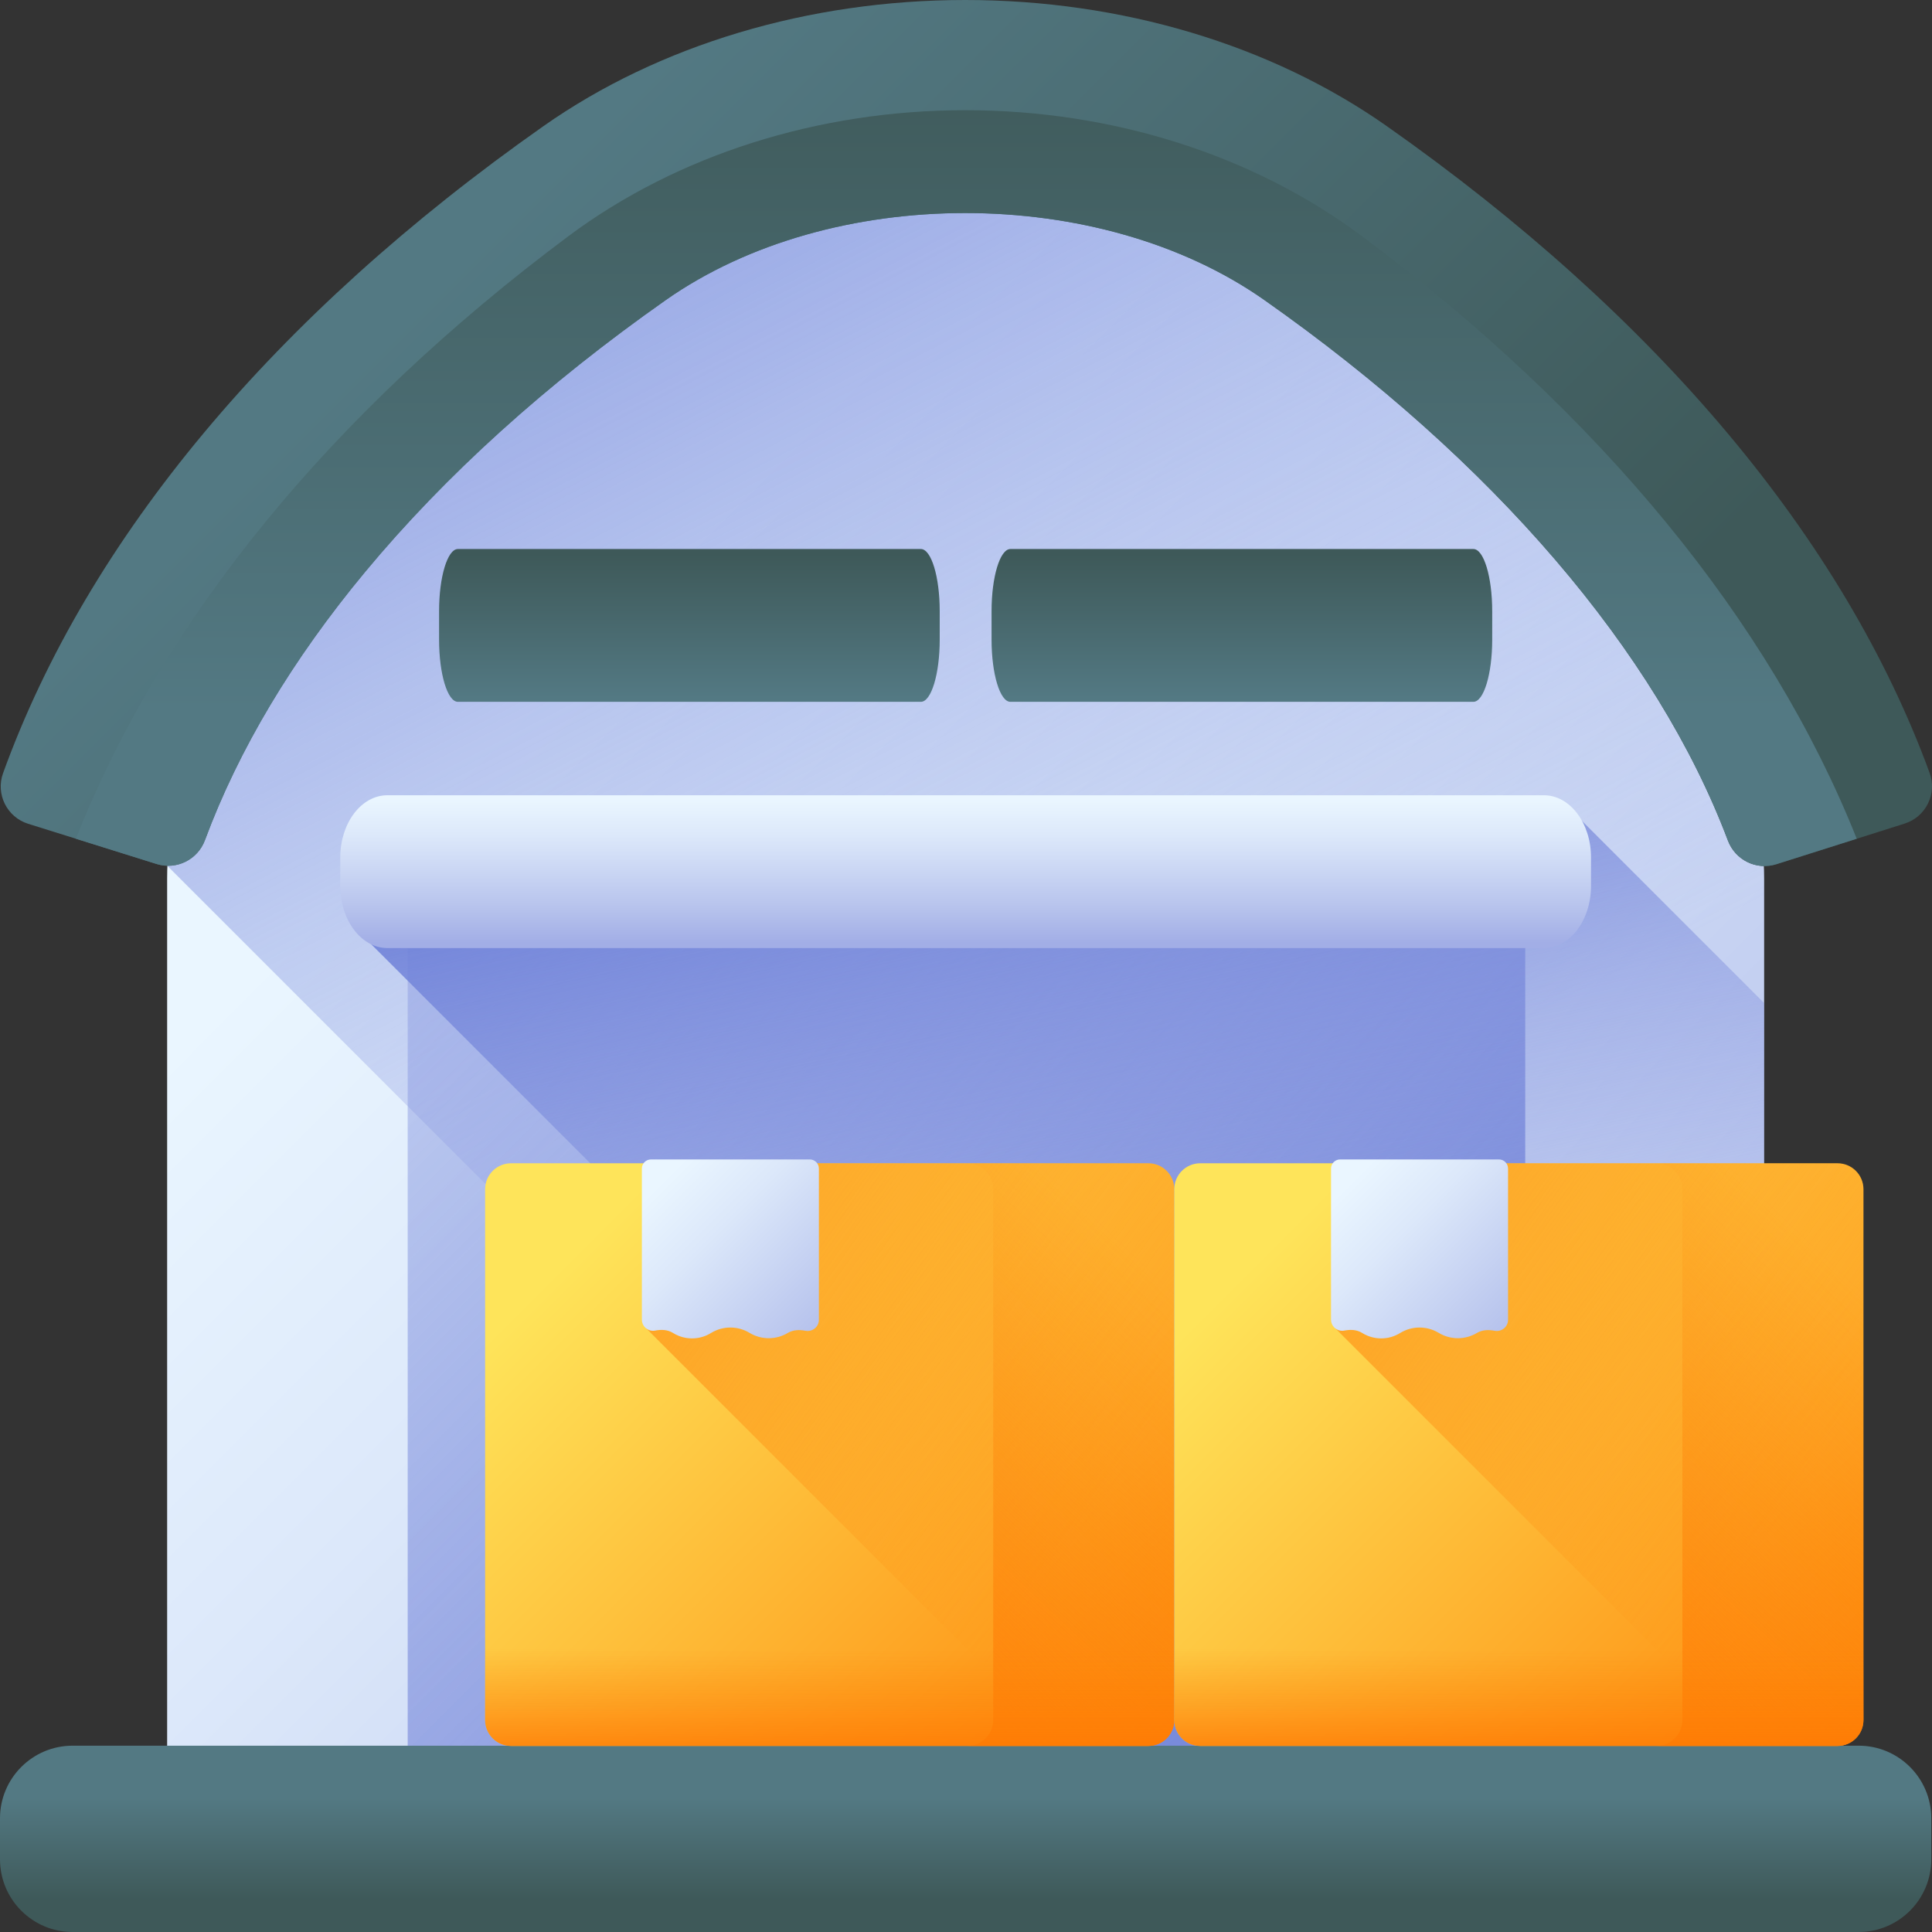 <svg id="Capa_1" enable-background="new 0 0 510 510" height="512" viewBox="0 0 510 510" width="512" xmlns="http://www.w3.org/2000/svg" xmlns:xlink="http://www.w3.org/1999/xlink"><rect x="0" y="0" width="510" height="510" fill="#333333" stroke="none"/><linearGradient id="lg1"><stop offset="0" stop-color="#eaf6ff"/><stop offset=".258" stop-color="#dce8fa"/><stop offset=".742" stop-color="#b8c4ed"/><stop offset="1" stop-color="#a2aee6"/></linearGradient><linearGradient id="SVGID_1_" gradientUnits="userSpaceOnUse" x1="123.351" x2="467.915" xlink:href="#lg1" y1="198.947" y2="543.511"/><linearGradient id="lg2"><stop offset="0" stop-color="#8795de" stop-opacity="0"/><stop offset=".468" stop-color="#7d8ddc" stop-opacity=".468"/><stop offset="1" stop-color="#6c7fd8"/></linearGradient><linearGradient id="SVGID_2_" gradientUnits="userSpaceOnUse" x1="306.265" x2="113.265" xlink:href="#lg2" y1="319.631" y2="-53.369"/><linearGradient id="SVGID_3_" gradientUnits="userSpaceOnUse" x1="-27.689" x2="382.316" xlink:href="#lg2" y1="74.594" y2="484.599"/><linearGradient id="lg3"><stop offset="0" stop-color="#537983"/><stop offset="1" stop-color="#3e5959"/></linearGradient><linearGradient id="SVGID_4_" gradientUnits="userSpaceOnUse" x1="254.905" x2="254.905" xlink:href="#lg3" y1="474.614" y2="501.53"/><linearGradient id="SVGID_5_" gradientUnits="userSpaceOnUse" x1="127.735" x2="332.475" xlink:href="#lg3" y1="61.683" y2="266.423"/><linearGradient id="SVGID_6_" gradientUnits="userSpaceOnUse" x1="255.083" x2="255.083" xlink:href="#lg3" y1="187.813" y2="7.846"/><linearGradient id="SVGID_7_" gradientUnits="userSpaceOnUse" x1="306.765" x2="268.098" xlink:href="#lg2" y1="373.076" y2="193.743"/><linearGradient id="SVGID_8_" gradientUnits="userSpaceOnUse" x1="254.905" x2="254.905" xlink:href="#lg1" y1="210.865" y2="248.878"/><linearGradient id="lg4"><stop offset="0" stop-color="#fee45a"/><stop offset="1" stop-color="#fe860a"/></linearGradient><linearGradient id="SVGID_9_" gradientUnits="userSpaceOnUse" x1="158.619" x2="303.862" xlink:href="#lg4" y1="323.579" y2="468.822"/><linearGradient id="lg5"><stop offset="0" stop-color="#fe860a" stop-opacity="0"/><stop offset="1" stop-color="#fe7701"/></linearGradient><linearGradient id="SVGID_10_" gradientUnits="userSpaceOnUse" x1="297.658" x2="110.384" xlink:href="#lg5" y1="387.243" y2="254.189"/><linearGradient id="SVGID_11_" gradientUnits="userSpaceOnUse" x1="316.029" x2="201.443" xlink:href="#lg5" y1="346.733" y2="467.581"/><linearGradient id="SVGID_12_" gradientUnits="userSpaceOnUse" x1="219.021" x2="219.021" xlink:href="#lg5" y1="435.202" y2="468.089"/><linearGradient id="SVGID_13_" gradientUnits="userSpaceOnUse" x1="175.425" x2="227.167" xlink:href="#lg1" y1="311.139" y2="362.881"/><linearGradient id="SVGID_14_" gradientUnits="userSpaceOnUse" x1="340.542" x2="485.784" xlink:href="#lg4" y1="323.579" y2="468.822"/><linearGradient id="SVGID_15_" gradientUnits="userSpaceOnUse" x1="479.58" x2="292.307" xlink:href="#lg5" y1="387.243" y2="254.189"/><linearGradient id="SVGID_16_" gradientUnits="userSpaceOnUse" x1="497.952" x2="383.366" xlink:href="#lg5" y1="346.733" y2="467.581"/><linearGradient id="SVGID_17_" gradientUnits="userSpaceOnUse" x1="400.944" x2="400.944" xlink:href="#lg5" y1="435.202" y2="468.089"/><linearGradient id="SVGID_18_" gradientUnits="userSpaceOnUse" x1="357.347" x2="409.09" xlink:href="#lg1" y1="311.139" y2="362.881"/><linearGradient id="SVGID_19_" gradientTransform="matrix(1 0 0 -1 0 344.193)" gradientUnits="userSpaceOnUse" x1="181.983" x2="181.983" xlink:href="#lg3" y1="159.865" y2="197.878"/><linearGradient id="SVGID_20_" gradientTransform="matrix(1 0 0 -1 0 344.193)" gradientUnits="userSpaceOnUse" x1="327.827" x2="327.827" xlink:href="#lg3" y1="159.865" y2="197.878"/><g><path d="m341.388 74.402c-48.767-32.112-124.909-32.073-173.676.039-52.424 34.52-94.508 76.855-116.066 123.365-5.011 10.812-7.526 22.38-7.526 34.043v243.151h421.57v-242.954c0-11.786-2.559-23.478-7.684-34.382-21.826-46.445-64.328-88.83-116.618-123.262z" fill="url(#SVGID_1_)"/><path d="m290.618 475h175.034v-242.954c0-11.786-2.559-23.478-7.684-34.382-21.826-46.444-64.328-88.829-116.618-123.261-48.767-32.112-124.909-32.073-173.676.039-52.424 34.52-94.508 76.855-116.066 123.365-4.537 9.788-7.02 20.198-7.451 30.734z" fill="url(#SVGID_2_)"/><path d="m402.621 475h-295v-226.845c0-11.131 9.024-20.155 20.155-20.155h254.691c11.131 0 20.155 9.024 20.155 20.155v226.845z" fill="url(#SVGID_3_)"/><path d="m490.63 510h-471.45c-10.593 0-19.18-8.587-19.18-19.18v-10.824c0-10.593 8.587-19.18 19.18-19.18h471.45c10.593 0 19.18 8.587 19.18 19.18v10.824c0 10.593-8.587 19.18-19.18 19.18z" fill="url(#SVGID_4_)"/><g><path d="m468.903 228.137c-5.244 1.662-10.834-1.099-12.775-6.249-18.787-49.825-61.864-100.157-122.374-142.697-43.555-30.621-114.454-30.601-158.044.046-31.491 22.139-58.168 46.26-79.29 71.694-19.248 23.176-33.451 46.963-42.315 70.844-1.916 5.162-7.502 7.944-12.755 6.3l-33.917-10.616c-5.605-1.754-8.624-7.832-6.625-13.357 22.41-61.938 71.506-120.793 142.634-170.798 30.528-21.463 70.048-33.29 111.281-33.304h.072c41.223 0 80.719 11.809 111.227 33.257 71.424 50.213 120.764 109.055 143.347 170.764 2.019 5.517-.98 11.606-6.579 13.38z" fill="url(#SVGID_5_)"/><path d="m359.528 62.347c-28.722-21.448-65.906-33.257-104.715-33.257-.021 0-.046 0-.068 0-38.819.014-76.025 11.841-104.766 33.304-62.7 46.822-107.213 101.402-129.947 159.008l21.318 6.673c5.253 1.644 10.839-1.138 12.755-6.3 8.864-23.881 23.067-47.669 42.315-70.844 21.122-25.434 47.799-49.555 79.29-71.694 43.59-30.647 114.489-30.667 158.044-.046 60.51 42.54 103.587 92.872 122.374 142.697 1.941 5.149 7.531 7.91 12.775 6.249l21.231-6.726c-22.887-57.434-67.626-112.034-130.606-159.064z" fill="url(#SVGID_6_)"/></g><path d="m97.738 249 226 226h141.952v-210.216l-48.785-48.784v17.372c0 8.631-6.997 15.628-15.628 15.628z" fill="url(#SVGID_7_)"/><path d="m407.568 250.265h-305.326c-6.859 0-12.419-7.343-12.419-16.4v-7.537c0-9.058 5.56-16.4 12.419-16.4h305.326c6.859 0 12.419 7.343 12.419 16.4v7.537c0 9.058-5.56 16.4-12.419 16.4z" fill="url(#SVGID_8_)"/><g><g><g><path d="m303.139 460.885h-168.237c-3.779 0-6.843-3.064-6.843-6.843v-140.122c0-3.779 3.064-6.843 6.843-6.843h168.237c3.779 0 6.843 3.064 6.843 6.843v140.122c0 3.78-3.063 6.843-6.843 6.843z" fill="url(#SVGID_9_)"/><path d="m309.982 313.92v140.123c0 3.778-3.064 6.842-6.842 6.842h-22.33l-110.213-110.213v-43.594h132.543c3.778 0 6.842 3.064 6.842 6.842z" fill="url(#SVGID_10_)"/><path d="m303.139 307.077h-47.799c3.779 0 6.843 3.064 6.843 6.843v140.122c0 3.779-3.064 6.843-6.843 6.843h47.799c3.779 0 6.843-3.064 6.843-6.843v-140.122c0-3.779-3.063-6.843-6.843-6.843z" fill="url(#SVGID_11_)"/><path d="m128.059 423.787v30.255c0 3.779 3.064 6.843 6.843 6.843h168.237c3.779 0 6.843-3.064 6.843-6.843v-30.255z" fill="url(#SVGID_12_)"/></g><path d="m177.621 351.844.134.082c3.076 1.868 6.943 1.836 9.988-.081 3.112-1.879 7.009-1.879 10.121 0 3.112 1.879 7.009 1.879 10.121 0 1.442-.835 3.038-.853 4.645-.552 1.833.344 3.536-1.03 3.536-2.896v-39.928c0-1.33-1.078-2.407-2.407-2.407h-41.914c-1.33 0-2.407 1.078-2.407 2.407v39.871c0 1.854 1.686 3.242 3.508 2.9 1.624-.304 3.234-.271 4.675.604z" fill="url(#SVGID_13_)"/></g><g><g><path d="m485.062 460.885h-168.237c-3.779 0-6.843-3.064-6.843-6.843v-140.122c0-3.779 3.064-6.843 6.843-6.843h168.237c3.779 0 6.843 3.064 6.843 6.843v140.122c0 3.78-3.064 6.843-6.843 6.843z" fill="url(#SVGID_14_)"/><path d="m491.905 313.92v140.123c0 3.778-3.064 6.842-6.842 6.842h-22.33l-110.213-110.213v-43.594h132.543c3.778 0 6.842 3.064 6.842 6.842z" fill="url(#SVGID_15_)"/><path d="m485.062 307.077h-47.799c3.779 0 6.843 3.064 6.843 6.843v140.122c0 3.779-3.064 6.843-6.843 6.843h47.799c3.779 0 6.843-3.064 6.843-6.843v-140.122c0-3.779-3.064-6.843-6.843-6.843z" fill="url(#SVGID_16_)"/><path d="m309.982 423.787v30.255c0 3.779 3.064 6.843 6.843 6.843h168.237c3.779 0 6.843-3.064 6.843-6.843v-30.255z" fill="url(#SVGID_17_)"/></g><path d="m359.544 351.844.134.082c3.076 1.868 6.943 1.836 9.988-.081 3.112-1.879 7.009-1.879 10.121 0 3.112 1.879 7.009 1.879 10.121 0 1.442-.835 3.038-.853 4.645-.552 1.833.344 3.536-1.03 3.536-2.896v-39.928c0-1.33-1.078-2.407-2.407-2.407h-41.914c-1.33 0-2.407 1.078-2.407 2.407v39.871c0 1.854 1.686 3.242 3.508 2.9 1.623-.304 3.234-.271 4.675.604z" fill="url(#SVGID_18_)"/></g></g><g><path d="m243.09 144.928h-122.214c-2.745 0-4.971 7.343-4.971 16.4v7.537c0 9.058 2.226 16.4 4.971 16.4h122.214c2.745 0 4.971-7.343 4.971-16.4v-7.537c0-9.058-2.225-16.4-4.971-16.4z" fill="url(#SVGID_19_)"/><path d="m388.934 144.928h-122.214c-2.745 0-4.971 7.343-4.971 16.4v7.537c0 9.058 2.226 16.4 4.971 16.4h122.214c2.745 0 4.971-7.343 4.971-16.4v-7.537c0-9.058-2.225-16.4-4.971-16.4z" fill="url(#SVGID_20_)"/></g></g></svg>